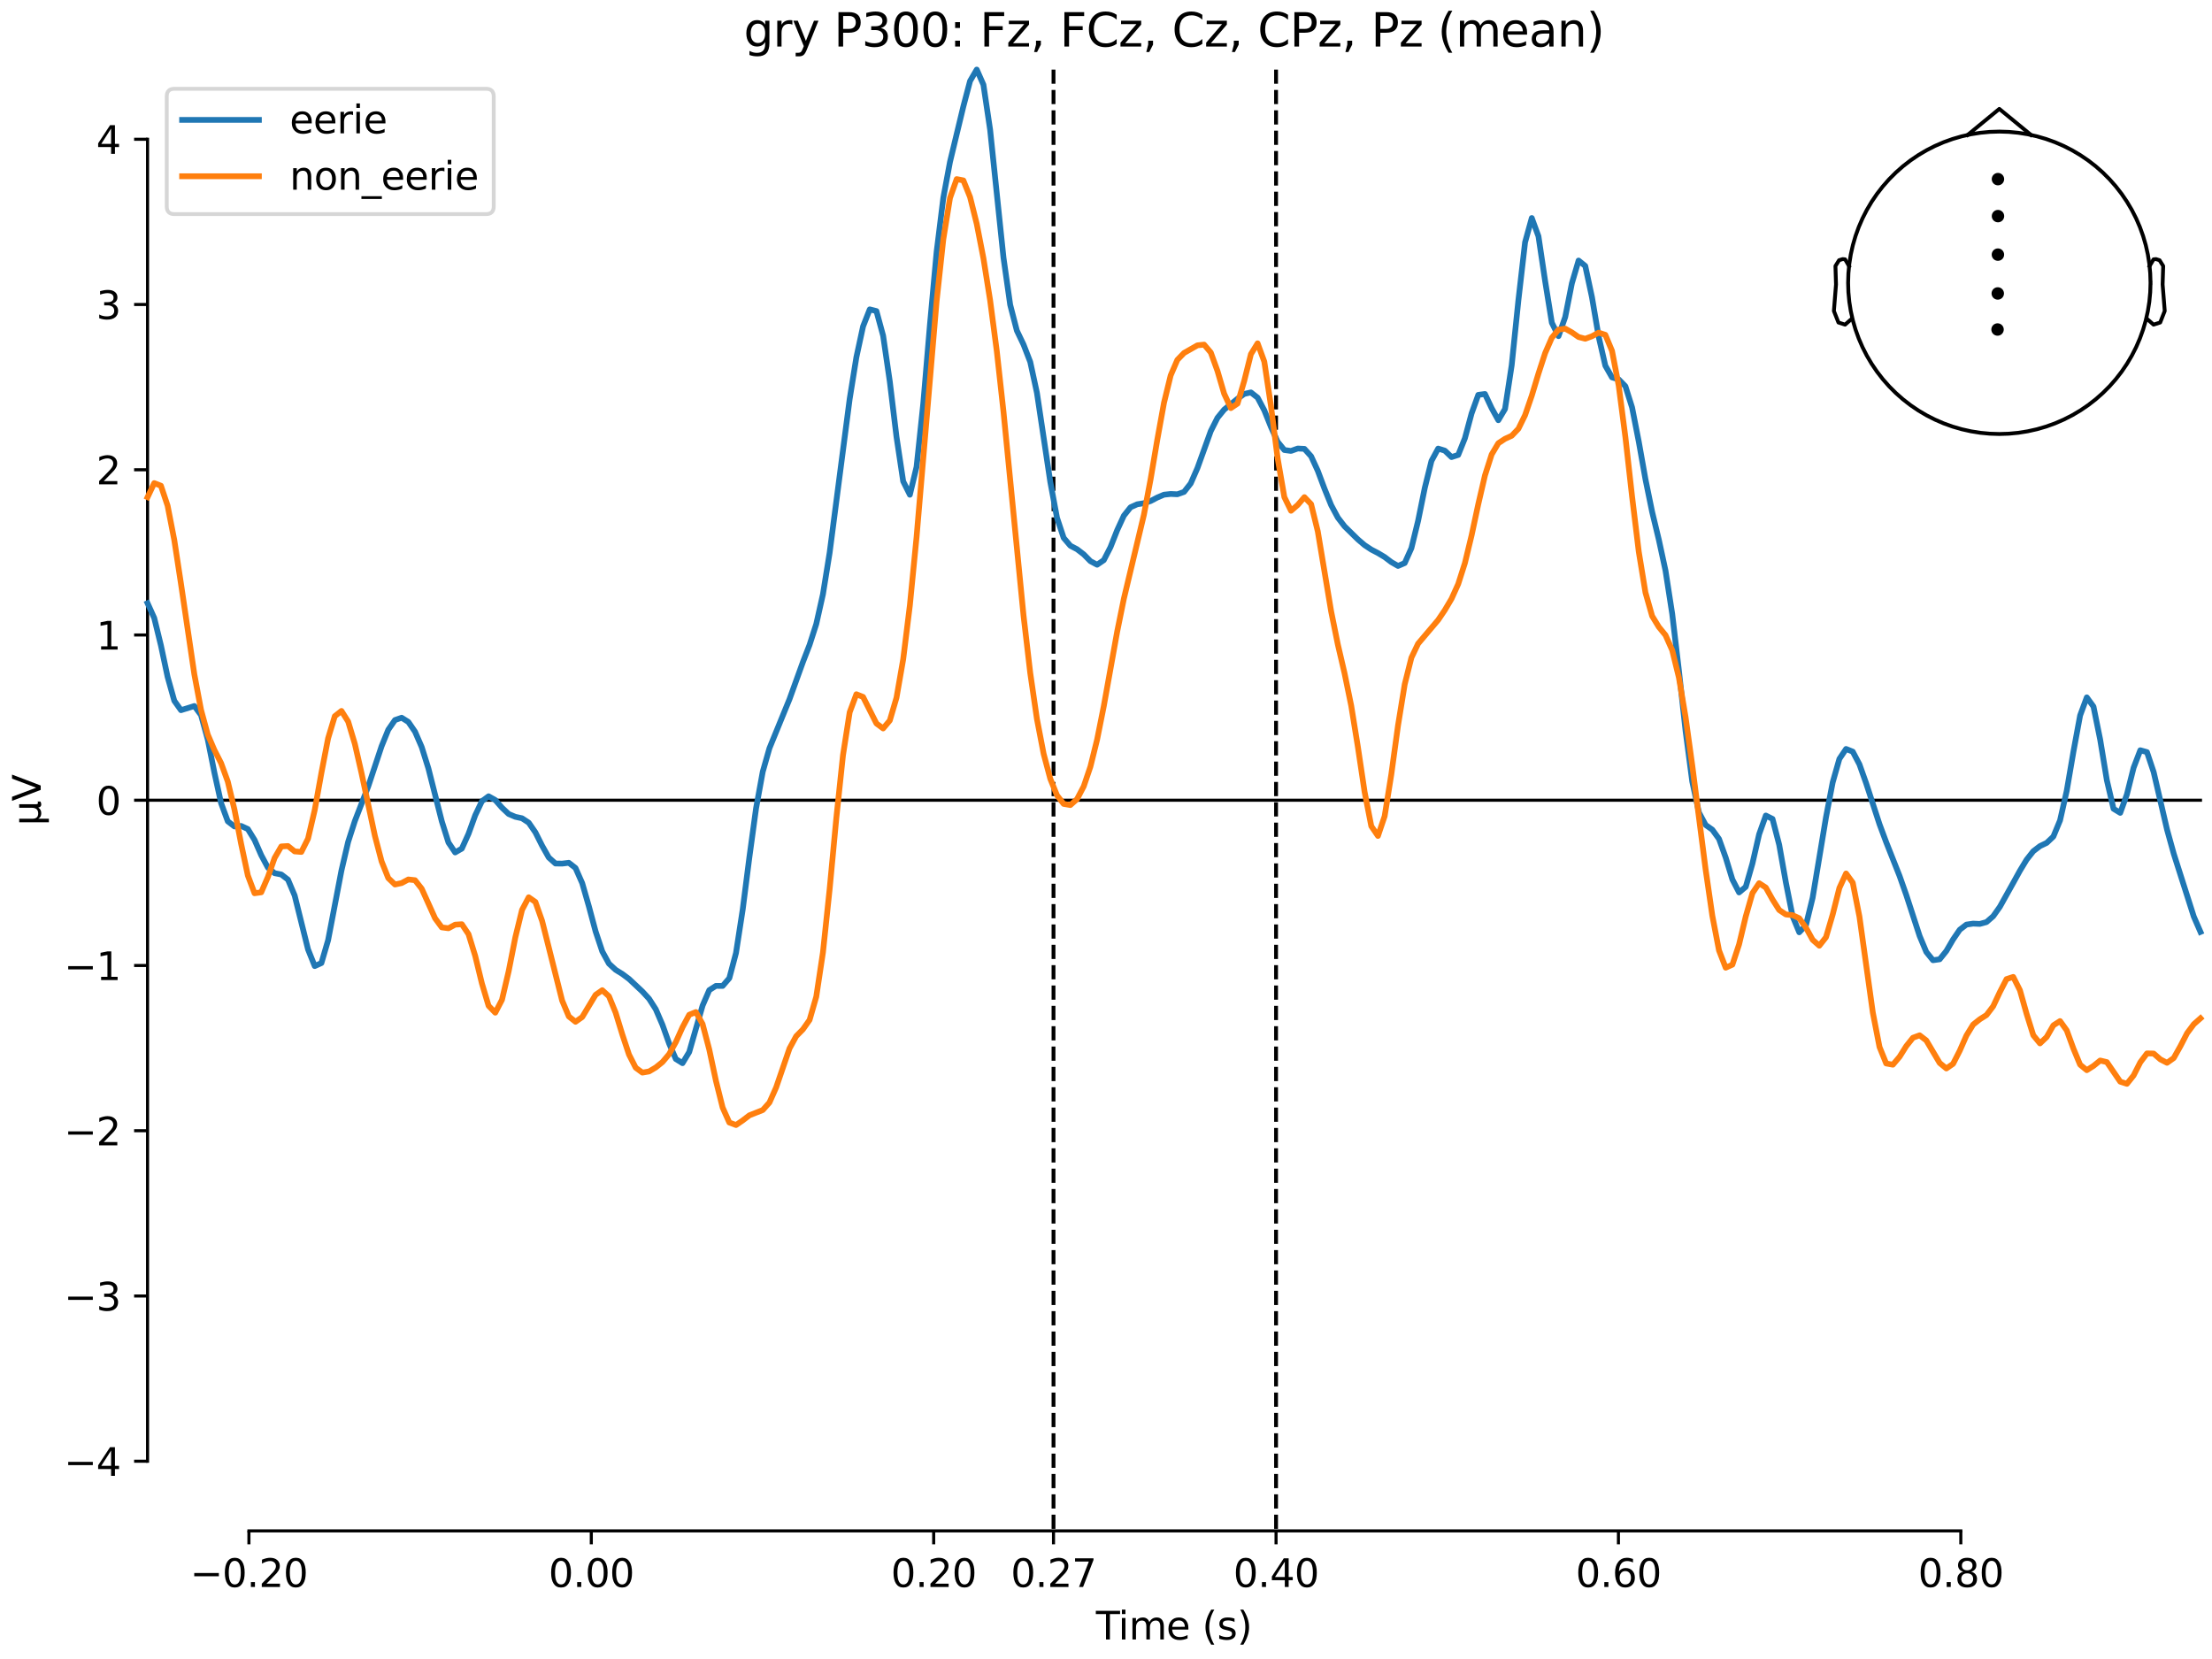 <?xml version="1.0" encoding="utf-8" standalone="no"?>
<!DOCTYPE svg PUBLIC "-//W3C//DTD SVG 1.1//EN"
  "http://www.w3.org/Graphics/SVG/1.1/DTD/svg11.dtd">
<svg xmlns:xlink="http://www.w3.org/1999/xlink" width="576pt" height="432pt" viewBox="0 0 576 432" xmlns="http://www.w3.org/2000/svg" version="1.1">
 <defs>
  <style type="text/css">*{stroke-linejoin: round; stroke-linecap: butt}</style>
 </defs>
 <g id="figure_1">
  <g id="patch_1">
   <path d="M 0 432 
L 576 432 
L 576 0 
L 0 0 
z
" style="fill: #ffffff"/>
  </g>
  <g id="axes_1">
   <g id="patch_2">
    <path d="M 38.421 398.644 
L 573 398.644 
L 573 18.118 
L 38.421 18.118 
L 38.421 398.644 
z
" style="fill: none; opacity: 0"/>
   </g>
   <g id="patch_3">
    <path d="M 38.421 380.503 
L 38.421 36.259 
" style="fill: none; stroke: #000000; stroke-width: 0.8; stroke-linejoin: miter; stroke-linecap: square"/>
   </g>
   <g id="LineCollection_1">
    <path d="M 274.332 18.118 
L 274.332 398.644 
" clip-path="url(#p01b5dc37fb)" style="fill: none; stroke-dasharray: 3.7,1.6; stroke-dashoffset: 0; stroke: #000000"/>
    <path d="M 332.282 18.118 
L 332.282 398.644 
" clip-path="url(#p01b5dc37fb)" style="fill: none; stroke-dasharray: 3.7,1.6; stroke-dashoffset: 0; stroke: #000000"/>
   </g>
   <g id="matplotlib.axis_1">
    <g id="xtick_1">
     <g id="line2d_1">
      <defs>
       <path id="mb52f8af3d6" d="M 0 0 
L 0 3.5 
" style="stroke: #000000; stroke-width: 0.8"/>
      </defs>
      <g>
       <use xlink:href="#mb52f8af3d6" x="64.819" y="398.644" style="stroke: #000000; stroke-width: 0.8"/>
      </g>
     </g>
     <g id="text_1">
      <!-- −0.20 -->
      <g transform="translate(49.496 413.242) scale(0.1 -0.1)">
       <defs>
        <path id="DejaVuSans-2212" d="M 678 2272 
L 4684 2272 
L 4684 1741 
L 678 1741 
L 678 2272 
z
" transform="scale(0.016)"/>
        <path id="DejaVuSans-30" d="M 2034 4250 
Q 1547 4250 1301 3770 
Q 1056 3291 1056 2328 
Q 1056 1369 1301 889 
Q 1547 409 2034 409 
Q 2525 409 2770 889 
Q 3016 1369 3016 2328 
Q 3016 3291 2770 3770 
Q 2525 4250 2034 4250 
z
M 2034 4750 
Q 2819 4750 3233 4129 
Q 3647 3509 3647 2328 
Q 3647 1150 3233 529 
Q 2819 -91 2034 -91 
Q 1250 -91 836 529 
Q 422 1150 422 2328 
Q 422 3509 836 4129 
Q 1250 4750 2034 4750 
z
" transform="scale(0.016)"/>
        <path id="DejaVuSans-2e" d="M 684 794 
L 1344 794 
L 1344 0 
L 684 0 
L 684 794 
z
" transform="scale(0.016)"/>
        <path id="DejaVuSans-32" d="M 1228 531 
L 3431 531 
L 3431 0 
L 469 0 
L 469 531 
Q 828 903 1448 1529 
Q 2069 2156 2228 2338 
Q 2531 2678 2651 2914 
Q 2772 3150 2772 3378 
Q 2772 3750 2511 3984 
Q 2250 4219 1831 4219 
Q 1534 4219 1204 4116 
Q 875 4013 500 3803 
L 500 4441 
Q 881 4594 1212 4672 
Q 1544 4750 1819 4750 
Q 2544 4750 2975 4387 
Q 3406 4025 3406 3419 
Q 3406 3131 3298 2873 
Q 3191 2616 2906 2266 
Q 2828 2175 2409 1742 
Q 1991 1309 1228 531 
z
" transform="scale(0.016)"/>
       </defs>
       <use xlink:href="#DejaVuSans-2212"/>
       <use xlink:href="#DejaVuSans-30" transform="translate(83.789 0)"/>
       <use xlink:href="#DejaVuSans-2e" transform="translate(147.412 0)"/>
       <use xlink:href="#DejaVuSans-32" transform="translate(179.199 0)"/>
       <use xlink:href="#DejaVuSans-30" transform="translate(242.822 0)"/>
      </g>
     </g>
    </g>
    <g id="xtick_2">
     <g id="line2d_2">
      <g>
       <use xlink:href="#mb52f8af3d6" x="153.973" y="398.644" style="stroke: #000000; stroke-width: 0.8"/>
      </g>
     </g>
     <g id="text_2">
      <!-- 0.00 -->
      <g transform="translate(142.84 413.242) scale(0.1 -0.1)">
       <use xlink:href="#DejaVuSans-30"/>
       <use xlink:href="#DejaVuSans-2e" transform="translate(63.623 0)"/>
       <use xlink:href="#DejaVuSans-30" transform="translate(95.41 0)"/>
       <use xlink:href="#DejaVuSans-30" transform="translate(159.033 0)"/>
      </g>
     </g>
    </g>
    <g id="xtick_3">
     <g id="line2d_3">
      <g>
       <use xlink:href="#mb52f8af3d6" x="243.128" y="398.644" style="stroke: #000000; stroke-width: 0.8"/>
      </g>
     </g>
     <g id="text_3">
      <!-- 0.20 -->
      <g transform="translate(231.995 413.242) scale(0.1 -0.1)">
       <use xlink:href="#DejaVuSans-30"/>
       <use xlink:href="#DejaVuSans-2e" transform="translate(63.623 0)"/>
       <use xlink:href="#DejaVuSans-32" transform="translate(95.41 0)"/>
       <use xlink:href="#DejaVuSans-30" transform="translate(159.033 0)"/>
      </g>
     </g>
    </g>
    <g id="xtick_4">
     <g id="line2d_4">
      <g>
       <use xlink:href="#mb52f8af3d6" x="274.332" y="398.644" style="stroke: #000000; stroke-width: 0.8"/>
      </g>
     </g>
     <g id="text_4">
      <!-- 0.27 -->
      <g transform="translate(263.199 413.242) scale(0.1 -0.1)">
       <defs>
        <path id="DejaVuSans-37" d="M 525 4666 
L 3525 4666 
L 3525 4397 
L 1831 0 
L 1172 0 
L 2766 4134 
L 525 4134 
L 525 4666 
z
" transform="scale(0.016)"/>
       </defs>
       <use xlink:href="#DejaVuSans-30"/>
       <use xlink:href="#DejaVuSans-2e" transform="translate(63.623 0)"/>
       <use xlink:href="#DejaVuSans-32" transform="translate(95.41 0)"/>
       <use xlink:href="#DejaVuSans-37" transform="translate(159.033 0)"/>
      </g>
     </g>
    </g>
    <g id="xtick_5">
     <g id="line2d_5">
      <g>
       <use xlink:href="#mb52f8af3d6" x="332.282" y="398.644" style="stroke: #000000; stroke-width: 0.8"/>
      </g>
     </g>
     <g id="text_5">
      <!-- 0.40 -->
      <g transform="translate(321.15 413.242) scale(0.1 -0.1)">
       <defs>
        <path id="DejaVuSans-34" d="M 2419 4116 
L 825 1625 
L 2419 1625 
L 2419 4116 
z
M 2253 4666 
L 3047 4666 
L 3047 1625 
L 3713 1625 
L 3713 1100 
L 3047 1100 
L 3047 0 
L 2419 0 
L 2419 1100 
L 313 1100 
L 313 1709 
L 2253 4666 
z
" transform="scale(0.016)"/>
       </defs>
       <use xlink:href="#DejaVuSans-30"/>
       <use xlink:href="#DejaVuSans-2e" transform="translate(63.623 0)"/>
       <use xlink:href="#DejaVuSans-34" transform="translate(95.41 0)"/>
       <use xlink:href="#DejaVuSans-30" transform="translate(159.033 0)"/>
      </g>
     </g>
    </g>
    <g id="xtick_6">
     <g id="line2d_6">
      <g>
       <use xlink:href="#mb52f8af3d6" x="421.437" y="398.644" style="stroke: #000000; stroke-width: 0.8"/>
      </g>
     </g>
     <g id="text_6">
      <!-- 0.60 -->
      <g transform="translate(410.304 413.242) scale(0.1 -0.1)">
       <defs>
        <path id="DejaVuSans-36" d="M 2113 2584 
Q 1688 2584 1439 2293 
Q 1191 2003 1191 1497 
Q 1191 994 1439 701 
Q 1688 409 2113 409 
Q 2538 409 2786 701 
Q 3034 994 3034 1497 
Q 3034 2003 2786 2293 
Q 2538 2584 2113 2584 
z
M 3366 4563 
L 3366 3988 
Q 3128 4100 2886 4159 
Q 2644 4219 2406 4219 
Q 1781 4219 1451 3797 
Q 1122 3375 1075 2522 
Q 1259 2794 1537 2939 
Q 1816 3084 2150 3084 
Q 2853 3084 3261 2657 
Q 3669 2231 3669 1497 
Q 3669 778 3244 343 
Q 2819 -91 2113 -91 
Q 1303 -91 875 529 
Q 447 1150 447 2328 
Q 447 3434 972 4092 
Q 1497 4750 2381 4750 
Q 2619 4750 2861 4703 
Q 3103 4656 3366 4563 
z
" transform="scale(0.016)"/>
       </defs>
       <use xlink:href="#DejaVuSans-30"/>
       <use xlink:href="#DejaVuSans-2e" transform="translate(63.623 0)"/>
       <use xlink:href="#DejaVuSans-36" transform="translate(95.41 0)"/>
       <use xlink:href="#DejaVuSans-30" transform="translate(159.033 0)"/>
      </g>
     </g>
    </g>
    <g id="xtick_7">
     <g id="line2d_7">
      <g>
       <use xlink:href="#mb52f8af3d6" x="510.592" y="398.644" style="stroke: #000000; stroke-width: 0.8"/>
      </g>
     </g>
     <g id="text_7">
      <!-- 0.80 -->
      <g transform="translate(499.459 413.242) scale(0.1 -0.1)">
       <defs>
        <path id="DejaVuSans-38" d="M 2034 2216 
Q 1584 2216 1326 1975 
Q 1069 1734 1069 1313 
Q 1069 891 1326 650 
Q 1584 409 2034 409 
Q 2484 409 2743 651 
Q 3003 894 3003 1313 
Q 3003 1734 2745 1975 
Q 2488 2216 2034 2216 
z
M 1403 2484 
Q 997 2584 770 2862 
Q 544 3141 544 3541 
Q 544 4100 942 4425 
Q 1341 4750 2034 4750 
Q 2731 4750 3128 4425 
Q 3525 4100 3525 3541 
Q 3525 3141 3298 2862 
Q 3072 2584 2669 2484 
Q 3125 2378 3379 2068 
Q 3634 1759 3634 1313 
Q 3634 634 3220 271 
Q 2806 -91 2034 -91 
Q 1263 -91 848 271 
Q 434 634 434 1313 
Q 434 1759 690 2068 
Q 947 2378 1403 2484 
z
M 1172 3481 
Q 1172 3119 1398 2916 
Q 1625 2713 2034 2713 
Q 2441 2713 2670 2916 
Q 2900 3119 2900 3481 
Q 2900 3844 2670 4047 
Q 2441 4250 2034 4250 
Q 1625 4250 1398 4047 
Q 1172 3844 1172 3481 
z
" transform="scale(0.016)"/>
       </defs>
       <use xlink:href="#DejaVuSans-30"/>
       <use xlink:href="#DejaVuSans-2e" transform="translate(63.623 0)"/>
       <use xlink:href="#DejaVuSans-38" transform="translate(95.41 0)"/>
       <use xlink:href="#DejaVuSans-30" transform="translate(159.033 0)"/>
      </g>
     </g>
    </g>
    <g id="text_8">
     <!-- Time (s) -->
     <g transform="translate(285.381 426.92) scale(0.1 -0.1)">
      <defs>
       <path id="DejaVuSans-54" d="M -19 4666 
L 3928 4666 
L 3928 4134 
L 2272 4134 
L 2272 0 
L 1638 0 
L 1638 4134 
L -19 4134 
L -19 4666 
z
" transform="scale(0.016)"/>
       <path id="DejaVuSans-69" d="M 603 3500 
L 1178 3500 
L 1178 0 
L 603 0 
L 603 3500 
z
M 603 4863 
L 1178 4863 
L 1178 4134 
L 603 4134 
L 603 4863 
z
" transform="scale(0.016)"/>
       <path id="DejaVuSans-6d" d="M 3328 2828 
Q 3544 3216 3844 3400 
Q 4144 3584 4550 3584 
Q 5097 3584 5394 3201 
Q 5691 2819 5691 2113 
L 5691 0 
L 5113 0 
L 5113 2094 
Q 5113 2597 4934 2840 
Q 4756 3084 4391 3084 
Q 3944 3084 3684 2787 
Q 3425 2491 3425 1978 
L 3425 0 
L 2847 0 
L 2847 2094 
Q 2847 2600 2669 2842 
Q 2491 3084 2119 3084 
Q 1678 3084 1418 2786 
Q 1159 2488 1159 1978 
L 1159 0 
L 581 0 
L 581 3500 
L 1159 3500 
L 1159 2956 
Q 1356 3278 1631 3431 
Q 1906 3584 2284 3584 
Q 2666 3584 2933 3390 
Q 3200 3197 3328 2828 
z
" transform="scale(0.016)"/>
       <path id="DejaVuSans-65" d="M 3597 1894 
L 3597 1613 
L 953 1613 
Q 991 1019 1311 708 
Q 1631 397 2203 397 
Q 2534 397 2845 478 
Q 3156 559 3463 722 
L 3463 178 
Q 3153 47 2828 -22 
Q 2503 -91 2169 -91 
Q 1331 -91 842 396 
Q 353 884 353 1716 
Q 353 2575 817 3079 
Q 1281 3584 2069 3584 
Q 2775 3584 3186 3129 
Q 3597 2675 3597 1894 
z
M 3022 2063 
Q 3016 2534 2758 2815 
Q 2500 3097 2075 3097 
Q 1594 3097 1305 2825 
Q 1016 2553 972 2059 
L 3022 2063 
z
" transform="scale(0.016)"/>
       <path id="DejaVuSans-20" transform="scale(0.016)"/>
       <path id="DejaVuSans-28" d="M 1984 4856 
Q 1566 4138 1362 3434 
Q 1159 2731 1159 2009 
Q 1159 1288 1364 580 
Q 1569 -128 1984 -844 
L 1484 -844 
Q 1016 -109 783 600 
Q 550 1309 550 2009 
Q 550 2706 781 3412 
Q 1013 4119 1484 4856 
L 1984 4856 
z
" transform="scale(0.016)"/>
       <path id="DejaVuSans-73" d="M 2834 3397 
L 2834 2853 
Q 2591 2978 2328 3040 
Q 2066 3103 1784 3103 
Q 1356 3103 1142 2972 
Q 928 2841 928 2578 
Q 928 2378 1081 2264 
Q 1234 2150 1697 2047 
L 1894 2003 
Q 2506 1872 2764 1633 
Q 3022 1394 3022 966 
Q 3022 478 2636 193 
Q 2250 -91 1575 -91 
Q 1294 -91 989 -36 
Q 684 19 347 128 
L 347 722 
Q 666 556 975 473 
Q 1284 391 1588 391 
Q 1994 391 2212 530 
Q 2431 669 2431 922 
Q 2431 1156 2273 1281 
Q 2116 1406 1581 1522 
L 1381 1569 
Q 847 1681 609 1914 
Q 372 2147 372 2553 
Q 372 3047 722 3315 
Q 1072 3584 1716 3584 
Q 2034 3584 2315 3537 
Q 2597 3491 2834 3397 
z
" transform="scale(0.016)"/>
       <path id="DejaVuSans-29" d="M 513 4856 
L 1013 4856 
Q 1481 4119 1714 3412 
Q 1947 2706 1947 2009 
Q 1947 1309 1714 600 
Q 1481 -109 1013 -844 
L 513 -844 
Q 928 -128 1133 580 
Q 1338 1288 1338 2009 
Q 1338 2731 1133 3434 
Q 928 4138 513 4856 
z
" transform="scale(0.016)"/>
      </defs>
      <use xlink:href="#DejaVuSans-54"/>
      <use xlink:href="#DejaVuSans-69" transform="translate(57.959 0)"/>
      <use xlink:href="#DejaVuSans-6d" transform="translate(85.742 0)"/>
      <use xlink:href="#DejaVuSans-65" transform="translate(183.154 0)"/>
      <use xlink:href="#DejaVuSans-20" transform="translate(244.678 0)"/>
      <use xlink:href="#DejaVuSans-28" transform="translate(276.465 0)"/>
      <use xlink:href="#DejaVuSans-73" transform="translate(315.479 0)"/>
      <use xlink:href="#DejaVuSans-29" transform="translate(367.578 0)"/>
     </g>
    </g>
   </g>
   <g id="matplotlib.axis_2">
    <g id="ytick_1">
     <g id="line2d_8">
      <defs>
       <path id="m28e90d9b21" d="M 0 0 
L -3.5 0 
" style="stroke: #000000; stroke-width: 0.8"/>
      </defs>
      <g>
       <use xlink:href="#m28e90d9b21" x="38.421" y="380.503" style="stroke: #000000; stroke-width: 0.8"/>
      </g>
     </g>
     <g id="text_9">
      <!-- −4 -->
      <g transform="translate(16.678 384.302) scale(0.1 -0.1)">
       <use xlink:href="#DejaVuSans-2212"/>
       <use xlink:href="#DejaVuSans-34" transform="translate(83.789 0)"/>
      </g>
     </g>
    </g>
    <g id="ytick_2">
     <g id="line2d_9">
      <g>
       <use xlink:href="#m28e90d9b21" x="38.421" y="337.473" style="stroke: #000000; stroke-width: 0.8"/>
      </g>
     </g>
     <g id="text_10">
      <!-- −3 -->
      <g transform="translate(16.678 341.272) scale(0.1 -0.1)">
       <defs>
        <path id="DejaVuSans-33" d="M 2597 2516 
Q 3050 2419 3304 2112 
Q 3559 1806 3559 1356 
Q 3559 666 3084 287 
Q 2609 -91 1734 -91 
Q 1441 -91 1130 -33 
Q 819 25 488 141 
L 488 750 
Q 750 597 1062 519 
Q 1375 441 1716 441 
Q 2309 441 2620 675 
Q 2931 909 2931 1356 
Q 2931 1769 2642 2001 
Q 2353 2234 1838 2234 
L 1294 2234 
L 1294 2753 
L 1863 2753 
Q 2328 2753 2575 2939 
Q 2822 3125 2822 3475 
Q 2822 3834 2567 4026 
Q 2313 4219 1838 4219 
Q 1578 4219 1281 4162 
Q 984 4106 628 3988 
L 628 4550 
Q 988 4650 1302 4700 
Q 1616 4750 1894 4750 
Q 2613 4750 3031 4423 
Q 3450 4097 3450 3541 
Q 3450 3153 3228 2886 
Q 3006 2619 2597 2516 
z
" transform="scale(0.016)"/>
       </defs>
       <use xlink:href="#DejaVuSans-2212"/>
       <use xlink:href="#DejaVuSans-33" transform="translate(83.789 0)"/>
      </g>
     </g>
    </g>
    <g id="ytick_3">
     <g id="line2d_10">
      <g>
       <use xlink:href="#m28e90d9b21" x="38.421" y="294.442" style="stroke: #000000; stroke-width: 0.8"/>
      </g>
     </g>
     <g id="text_11">
      <!-- −2 -->
      <g transform="translate(16.678 298.241) scale(0.1 -0.1)">
       <use xlink:href="#DejaVuSans-2212"/>
       <use xlink:href="#DejaVuSans-32" transform="translate(83.789 0)"/>
      </g>
     </g>
    </g>
    <g id="ytick_4">
     <g id="line2d_11">
      <g>
       <use xlink:href="#m28e90d9b21" x="38.421" y="251.412" style="stroke: #000000; stroke-width: 0.8"/>
      </g>
     </g>
     <g id="text_12">
      <!-- −1 -->
      <g transform="translate(16.678 255.211) scale(0.1 -0.1)">
       <defs>
        <path id="DejaVuSans-31" d="M 794 531 
L 1825 531 
L 1825 4091 
L 703 3866 
L 703 4441 
L 1819 4666 
L 2450 4666 
L 2450 531 
L 3481 531 
L 3481 0 
L 794 0 
L 794 531 
z
" transform="scale(0.016)"/>
       </defs>
       <use xlink:href="#DejaVuSans-2212"/>
       <use xlink:href="#DejaVuSans-31" transform="translate(83.789 0)"/>
      </g>
     </g>
    </g>
    <g id="ytick_5">
     <g id="line2d_12">
      <g>
       <use xlink:href="#m28e90d9b21" x="38.421" y="208.381" style="stroke: #000000; stroke-width: 0.8"/>
      </g>
     </g>
     <g id="text_13">
      <!-- 0 -->
      <g transform="translate(25.058 212.18) scale(0.1 -0.1)">
       <use xlink:href="#DejaVuSans-30"/>
      </g>
     </g>
    </g>
    <g id="ytick_6">
     <g id="line2d_13">
      <g>
       <use xlink:href="#m28e90d9b21" x="38.421" y="165.35" style="stroke: #000000; stroke-width: 0.8"/>
      </g>
     </g>
     <g id="text_14">
      <!-- 1 -->
      <g transform="translate(25.058 169.15) scale(0.1 -0.1)">
       <use xlink:href="#DejaVuSans-31"/>
      </g>
     </g>
    </g>
    <g id="ytick_7">
     <g id="line2d_14">
      <g>
       <use xlink:href="#m28e90d9b21" x="38.421" y="122.32" style="stroke: #000000; stroke-width: 0.8"/>
      </g>
     </g>
     <g id="text_15">
      <!-- 2 -->
      <g transform="translate(25.058 126.119) scale(0.1 -0.1)">
       <use xlink:href="#DejaVuSans-32"/>
      </g>
     </g>
    </g>
    <g id="ytick_8">
     <g id="line2d_15">
      <g>
       <use xlink:href="#m28e90d9b21" x="38.421" y="79.289" style="stroke: #000000; stroke-width: 0.8"/>
      </g>
     </g>
     <g id="text_16">
      <!-- 3 -->
      <g transform="translate(25.058 83.088) scale(0.1 -0.1)">
       <use xlink:href="#DejaVuSans-33"/>
      </g>
     </g>
    </g>
    <g id="ytick_9">
     <g id="line2d_16">
      <g>
       <use xlink:href="#m28e90d9b21" x="38.421" y="36.259" style="stroke: #000000; stroke-width: 0.8"/>
      </g>
     </g>
     <g id="text_17">
      <!-- 4 -->
      <g transform="translate(25.058 40.058) scale(0.1 -0.1)">
       <use xlink:href="#DejaVuSans-34"/>
      </g>
     </g>
    </g>
    <g id="text_18">
     <!-- µV -->
     <g transform="translate(10.599 214.982) rotate(-90) scale(0.1 -0.1)">
      <defs>
       <path id="DejaVuSans-b5" d="M 544 -1331 
L 544 3500 
L 1119 3500 
L 1119 1325 
Q 1119 872 1334 640 
Q 1550 409 1972 409 
Q 2434 409 2667 671 
Q 2900 934 2900 1459 
L 2900 3500 
L 3475 3500 
L 3475 806 
Q 3475 619 3529 530 
Q 3584 441 3700 441 
Q 3728 441 3778 458 
Q 3828 475 3916 513 
L 3916 50 
Q 3788 -22 3673 -56 
Q 3559 -91 3450 -91 
Q 3234 -91 3106 31 
Q 2978 153 2931 403 
Q 2775 156 2548 32 
Q 2322 -91 2016 -91 
Q 1697 -91 1473 31 
Q 1250 153 1119 397 
L 1119 -1331 
L 544 -1331 
z
" transform="scale(0.016)"/>
       <path id="DejaVuSans-56" d="M 1831 0 
L 50 4666 
L 709 4666 
L 2188 738 
L 3669 4666 
L 4325 4666 
L 2547 0 
L 1831 0 
z
" transform="scale(0.016)"/>
      </defs>
      <use xlink:href="#DejaVuSans-b5"/>
      <use xlink:href="#DejaVuSans-56" transform="translate(63.623 0)"/>
     </g>
    </g>
   </g>
   <g id="patch_4">
    <path d="M 64.819 398.644 
L 510.592 398.644 
" style="fill: none; stroke: #000000; stroke-width: 0.8; stroke-linejoin: miter; stroke-linecap: square"/>
   </g>
   <g id="patch_5">
    <path d="M 38.421 208.381 
L 573 208.381 
" style="fill: none; stroke: #000000; stroke-width: 0.8; stroke-linejoin: miter; stroke-linecap: square"/>
   </g>
   <g id="text_19">
    <!-- gry P300: Fz, FCz, Cz, CPz, Pz (mean) -->
    <g transform="translate(193.667 12.118) scale(0.12 -0.12)">
     <defs>
      <path id="DejaVuSans-67" d="M 2906 1791 
Q 2906 2416 2648 2759 
Q 2391 3103 1925 3103 
Q 1463 3103 1205 2759 
Q 947 2416 947 1791 
Q 947 1169 1205 825 
Q 1463 481 1925 481 
Q 2391 481 2648 825 
Q 2906 1169 2906 1791 
z
M 3481 434 
Q 3481 -459 3084 -895 
Q 2688 -1331 1869 -1331 
Q 1566 -1331 1297 -1286 
Q 1028 -1241 775 -1147 
L 775 -588 
Q 1028 -725 1275 -790 
Q 1522 -856 1778 -856 
Q 2344 -856 2625 -561 
Q 2906 -266 2906 331 
L 2906 616 
Q 2728 306 2450 153 
Q 2172 0 1784 0 
Q 1141 0 747 490 
Q 353 981 353 1791 
Q 353 2603 747 3093 
Q 1141 3584 1784 3584 
Q 2172 3584 2450 3431 
Q 2728 3278 2906 2969 
L 2906 3500 
L 3481 3500 
L 3481 434 
z
" transform="scale(0.016)"/>
      <path id="DejaVuSans-72" d="M 2631 2963 
Q 2534 3019 2420 3045 
Q 2306 3072 2169 3072 
Q 1681 3072 1420 2755 
Q 1159 2438 1159 1844 
L 1159 0 
L 581 0 
L 581 3500 
L 1159 3500 
L 1159 2956 
Q 1341 3275 1631 3429 
Q 1922 3584 2338 3584 
Q 2397 3584 2469 3576 
Q 2541 3569 2628 3553 
L 2631 2963 
z
" transform="scale(0.016)"/>
      <path id="DejaVuSans-79" d="M 2059 -325 
Q 1816 -950 1584 -1140 
Q 1353 -1331 966 -1331 
L 506 -1331 
L 506 -850 
L 844 -850 
Q 1081 -850 1212 -737 
Q 1344 -625 1503 -206 
L 1606 56 
L 191 3500 
L 800 3500 
L 1894 763 
L 2988 3500 
L 3597 3500 
L 2059 -325 
z
" transform="scale(0.016)"/>
      <path id="DejaVuSans-50" d="M 1259 4147 
L 1259 2394 
L 2053 2394 
Q 2494 2394 2734 2622 
Q 2975 2850 2975 3272 
Q 2975 3691 2734 3919 
Q 2494 4147 2053 4147 
L 1259 4147 
z
M 628 4666 
L 2053 4666 
Q 2838 4666 3239 4311 
Q 3641 3956 3641 3272 
Q 3641 2581 3239 2228 
Q 2838 1875 2053 1875 
L 1259 1875 
L 1259 0 
L 628 0 
L 628 4666 
z
" transform="scale(0.016)"/>
      <path id="DejaVuSans-3a" d="M 750 794 
L 1409 794 
L 1409 0 
L 750 0 
L 750 794 
z
M 750 3309 
L 1409 3309 
L 1409 2516 
L 750 2516 
L 750 3309 
z
" transform="scale(0.016)"/>
      <path id="DejaVuSans-46" d="M 628 4666 
L 3309 4666 
L 3309 4134 
L 1259 4134 
L 1259 2759 
L 3109 2759 
L 3109 2228 
L 1259 2228 
L 1259 0 
L 628 0 
L 628 4666 
z
" transform="scale(0.016)"/>
      <path id="DejaVuSans-7a" d="M 353 3500 
L 3084 3500 
L 3084 2975 
L 922 459 
L 3084 459 
L 3084 0 
L 275 0 
L 275 525 
L 2438 3041 
L 353 3041 
L 353 3500 
z
" transform="scale(0.016)"/>
      <path id="DejaVuSans-2c" d="M 750 794 
L 1409 794 
L 1409 256 
L 897 -744 
L 494 -744 
L 750 256 
L 750 794 
z
" transform="scale(0.016)"/>
      <path id="DejaVuSans-43" d="M 4122 4306 
L 4122 3641 
Q 3803 3938 3442 4084 
Q 3081 4231 2675 4231 
Q 1875 4231 1450 3742 
Q 1025 3253 1025 2328 
Q 1025 1406 1450 917 
Q 1875 428 2675 428 
Q 3081 428 3442 575 
Q 3803 722 4122 1019 
L 4122 359 
Q 3791 134 3420 21 
Q 3050 -91 2638 -91 
Q 1578 -91 968 557 
Q 359 1206 359 2328 
Q 359 3453 968 4101 
Q 1578 4750 2638 4750 
Q 3056 4750 3426 4639 
Q 3797 4528 4122 4306 
z
" transform="scale(0.016)"/>
      <path id="DejaVuSans-61" d="M 2194 1759 
Q 1497 1759 1228 1600 
Q 959 1441 959 1056 
Q 959 750 1161 570 
Q 1363 391 1709 391 
Q 2188 391 2477 730 
Q 2766 1069 2766 1631 
L 2766 1759 
L 2194 1759 
z
M 3341 1997 
L 3341 0 
L 2766 0 
L 2766 531 
Q 2569 213 2275 61 
Q 1981 -91 1556 -91 
Q 1019 -91 701 211 
Q 384 513 384 1019 
Q 384 1609 779 1909 
Q 1175 2209 1959 2209 
L 2766 2209 
L 2766 2266 
Q 2766 2663 2505 2880 
Q 2244 3097 1772 3097 
Q 1472 3097 1187 3025 
Q 903 2953 641 2809 
L 641 3341 
Q 956 3463 1253 3523 
Q 1550 3584 1831 3584 
Q 2591 3584 2966 3190 
Q 3341 2797 3341 1997 
z
" transform="scale(0.016)"/>
      <path id="DejaVuSans-6e" d="M 3513 2113 
L 3513 0 
L 2938 0 
L 2938 2094 
Q 2938 2591 2744 2837 
Q 2550 3084 2163 3084 
Q 1697 3084 1428 2787 
Q 1159 2491 1159 1978 
L 1159 0 
L 581 0 
L 581 3500 
L 1159 3500 
L 1159 2956 
Q 1366 3272 1645 3428 
Q 1925 3584 2291 3584 
Q 2894 3584 3203 3211 
Q 3513 2838 3513 2113 
z
" transform="scale(0.016)"/>
     </defs>
     <use xlink:href="#DejaVuSans-67"/>
     <use xlink:href="#DejaVuSans-72" transform="translate(63.477 0)"/>
     <use xlink:href="#DejaVuSans-79" transform="translate(104.59 0)"/>
     <use xlink:href="#DejaVuSans-20" transform="translate(163.77 0)"/>
     <use xlink:href="#DejaVuSans-50" transform="translate(195.557 0)"/>
     <use xlink:href="#DejaVuSans-33" transform="translate(255.859 0)"/>
     <use xlink:href="#DejaVuSans-30" transform="translate(319.482 0)"/>
     <use xlink:href="#DejaVuSans-30" transform="translate(383.105 0)"/>
     <use xlink:href="#DejaVuSans-3a" transform="translate(446.729 0)"/>
     <use xlink:href="#DejaVuSans-20" transform="translate(480.42 0)"/>
     <use xlink:href="#DejaVuSans-46" transform="translate(512.207 0)"/>
     <use xlink:href="#DejaVuSans-7a" transform="translate(569.727 0)"/>
     <use xlink:href="#DejaVuSans-2c" transform="translate(622.217 0)"/>
     <use xlink:href="#DejaVuSans-20" transform="translate(654.004 0)"/>
     <use xlink:href="#DejaVuSans-46" transform="translate(685.791 0)"/>
     <use xlink:href="#DejaVuSans-43" transform="translate(743.311 0)"/>
     <use xlink:href="#DejaVuSans-7a" transform="translate(813.135 0)"/>
     <use xlink:href="#DejaVuSans-2c" transform="translate(865.625 0)"/>
     <use xlink:href="#DejaVuSans-20" transform="translate(897.412 0)"/>
     <use xlink:href="#DejaVuSans-43" transform="translate(929.199 0)"/>
     <use xlink:href="#DejaVuSans-7a" transform="translate(999.023 0)"/>
     <use xlink:href="#DejaVuSans-2c" transform="translate(1051.514 0)"/>
     <use xlink:href="#DejaVuSans-20" transform="translate(1083.301 0)"/>
     <use xlink:href="#DejaVuSans-43" transform="translate(1115.088 0)"/>
     <use xlink:href="#DejaVuSans-50" transform="translate(1184.912 0)"/>
     <use xlink:href="#DejaVuSans-7a" transform="translate(1245.215 0)"/>
     <use xlink:href="#DejaVuSans-2c" transform="translate(1297.705 0)"/>
     <use xlink:href="#DejaVuSans-20" transform="translate(1329.492 0)"/>
     <use xlink:href="#DejaVuSans-50" transform="translate(1361.279 0)"/>
     <use xlink:href="#DejaVuSans-7a" transform="translate(1421.582 0)"/>
     <use xlink:href="#DejaVuSans-20" transform="translate(1474.072 0)"/>
     <use xlink:href="#DejaVuSans-28" transform="translate(1505.859 0)"/>
     <use xlink:href="#DejaVuSans-6d" transform="translate(1544.873 0)"/>
     <use xlink:href="#DejaVuSans-65" transform="translate(1642.285 0)"/>
     <use xlink:href="#DejaVuSans-61" transform="translate(1703.809 0)"/>
     <use xlink:href="#DejaVuSans-6e" transform="translate(1765.088 0)"/>
     <use xlink:href="#DejaVuSans-29" transform="translate(1828.467 0)"/>
    </g>
   </g>
   <g id="legend_1">
    <g id="patch_6">
     <path d="M 45.421 55.753 
L 126.563 55.753 
Q 128.563 55.753 128.563 53.753 
L 128.563 25.118 
Q 128.563 23.118 126.563 23.118 
L 45.421 23.118 
Q 43.421 23.118 43.421 25.118 
L 43.421 53.753 
Q 43.421 55.753 45.421 55.753 
z
" style="fill: #ffffff; opacity: 0.8; stroke: #cccccc; stroke-linejoin: miter"/>
    </g>
    <g id="line2d_17">
     <path d="M 47.421 31.217 
L 57.421 31.217 
L 67.421 31.217 
" style="fill: none; stroke: #1f77b4; stroke-width: 1.5; stroke-linecap: square"/>
    </g>
    <g id="text_20">
     <!-- eerie -->
     <g transform="translate(75.421 34.717) scale(0.1 -0.1)">
      <use xlink:href="#DejaVuSans-65"/>
      <use xlink:href="#DejaVuSans-65" transform="translate(61.523 0)"/>
      <use xlink:href="#DejaVuSans-72" transform="translate(123.047 0)"/>
      <use xlink:href="#DejaVuSans-69" transform="translate(164.16 0)"/>
      <use xlink:href="#DejaVuSans-65" transform="translate(191.943 0)"/>
     </g>
    </g>
    <g id="line2d_18">
     <path d="M 47.421 45.895 
L 57.421 45.895 
L 67.421 45.895 
" style="fill: none; stroke: #ff7f0e; stroke-width: 1.5; stroke-linecap: square"/>
    </g>
    <g id="text_21">
     <!-- non_eerie -->
     <g transform="translate(75.421 49.395) scale(0.1 -0.1)">
      <defs>
       <path id="DejaVuSans-6f" d="M 1959 3097 
Q 1497 3097 1228 2736 
Q 959 2375 959 1747 
Q 959 1119 1226 758 
Q 1494 397 1959 397 
Q 2419 397 2687 759 
Q 2956 1122 2956 1747 
Q 2956 2369 2687 2733 
Q 2419 3097 1959 3097 
z
M 1959 3584 
Q 2709 3584 3137 3096 
Q 3566 2609 3566 1747 
Q 3566 888 3137 398 
Q 2709 -91 1959 -91 
Q 1206 -91 779 398 
Q 353 888 353 1747 
Q 353 2609 779 3096 
Q 1206 3584 1959 3584 
z
" transform="scale(0.016)"/>
       <path id="DejaVuSans-5f" d="M 3263 -1063 
L 3263 -1509 
L -63 -1509 
L -63 -1063 
L 3263 -1063 
z
" transform="scale(0.016)"/>
      </defs>
      <use xlink:href="#DejaVuSans-6e"/>
      <use xlink:href="#DejaVuSans-6f" transform="translate(63.379 0)"/>
      <use xlink:href="#DejaVuSans-6e" transform="translate(124.561 0)"/>
      <use xlink:href="#DejaVuSans-5f" transform="translate(187.939 0)"/>
      <use xlink:href="#DejaVuSans-65" transform="translate(237.939 0)"/>
      <use xlink:href="#DejaVuSans-65" transform="translate(299.463 0)"/>
      <use xlink:href="#DejaVuSans-72" transform="translate(360.986 0)"/>
      <use xlink:href="#DejaVuSans-69" transform="translate(402.1 0)"/>
      <use xlink:href="#DejaVuSans-65" transform="translate(429.883 0)"/>
     </g>
    </g>
   </g>
   <g id="line2d_19">
    <path d="M 38.421 157.07 
L 40.162 160.929 
L 41.903 168.065 
L 43.644 176.264 
L 45.386 182.478 
L 47.127 184.93 
L 50.61 183.848 
L 52.351 186.209 
L 54.092 192.538 
L 55.834 201.22 
L 57.575 209.145 
L 59.316 213.871 
L 61.057 215.211 
L 62.799 215.08 
L 64.54 215.884 
L 66.281 218.712 
L 68.023 222.683 
L 69.764 225.934 
L 71.505 227.372 
L 73.247 227.71 
L 74.988 229.051 
L 76.729 233.185 
L 80.212 247.22 
L 81.953 251.565 
L 83.694 250.777 
L 85.436 244.833 
L 88.918 226.653 
L 90.66 219.213 
L 92.401 213.802 
L 95.883 204.788 
L 99.366 194.305 
L 101.107 190.021 
L 102.849 187.497 
L 104.59 186.897 
L 106.331 187.99 
L 108.073 190.53 
L 109.814 194.54 
L 111.555 200.094 
L 115.038 213.844 
L 116.779 219.389 
L 118.52 221.975 
L 120.262 220.97 
L 122.003 217.115 
L 123.744 212.305 
L 125.486 208.628 
L 127.227 207.35 
L 128.968 208.324 
L 130.709 210.313 
L 132.451 211.958 
L 134.192 212.696 
L 135.933 213.078 
L 137.675 214.22 
L 139.416 216.746 
L 141.157 220.205 
L 142.899 223.294 
L 144.64 224.855 
L 146.381 224.881 
L 148.122 224.67 
L 149.864 226.022 
L 151.605 229.968 
L 153.346 236.019 
L 155.088 242.523 
L 156.829 247.745 
L 158.57 250.931 
L 160.312 252.542 
L 162.053 253.618 
L 163.794 254.918 
L 167.277 258.187 
L 169.018 260.081 
L 170.759 262.801 
L 172.501 266.85 
L 174.242 271.742 
L 175.983 275.767 
L 177.725 276.849 
L 179.466 273.955 
L 182.948 261.862 
L 184.69 257.828 
L 186.431 256.717 
L 188.172 256.737 
L 189.914 254.717 
L 191.655 248.143 
L 193.396 236.867 
L 195.138 223.22 
L 196.879 210.476 
L 198.62 200.944 
L 200.361 194.837 
L 205.585 182.061 
L 209.068 172.415 
L 210.809 167.919 
L 212.551 162.504 
L 214.292 154.746 
L 216.033 143.949 
L 221.257 103.868 
L 222.998 93.035 
L 224.74 84.99 
L 226.481 80.561 
L 228.222 81.001 
L 229.964 87.422 
L 231.705 99.361 
L 233.446 113.743 
L 235.187 125.34 
L 236.929 128.829 
L 238.67 121.571 
L 240.411 105.144 
L 242.153 84.579 
L 243.894 65.593 
L 245.635 51.533 
L 247.377 42.152 
L 250.859 27.71 
L 252.6 21.103 
L 254.342 18.118 
L 256.083 22.055 
L 257.824 33.765 
L 261.307 67.108 
L 263.048 79.365 
L 264.79 86.099 
L 266.531 89.741 
L 268.272 94.236 
L 270.013 102.278 
L 273.496 125.496 
L 275.237 134.807 
L 276.979 140.065 
L 278.72 142.108 
L 280.461 143.018 
L 282.203 144.353 
L 283.944 146.126 
L 285.685 147.051 
L 287.427 145.863 
L 289.168 142.474 
L 290.909 138.065 
L 292.65 134.282 
L 294.392 132.093 
L 296.133 131.313 
L 297.874 131.04 
L 299.616 130.468 
L 301.357 129.555 
L 303.098 128.815 
L 304.84 128.628 
L 306.581 128.707 
L 308.322 128.094 
L 310.063 125.878 
L 311.805 121.893 
L 315.287 112.245 
L 317.029 108.799 
L 318.77 106.657 
L 322.253 103.833 
L 323.994 102.572 
L 325.735 102.183 
L 327.476 103.546 
L 329.218 106.846 
L 330.959 111.184 
L 332.7 115.051 
L 334.442 117.186 
L 336.183 117.417 
L 337.924 116.793 
L 339.666 116.879 
L 341.407 118.81 
L 343.148 122.594 
L 344.889 127.238 
L 346.631 131.536 
L 348.372 134.783 
L 350.113 137.049 
L 353.596 140.468 
L 355.337 141.952 
L 357.079 143.105 
L 358.82 144.012 
L 360.561 145.054 
L 362.302 146.371 
L 364.044 147.369 
L 365.785 146.622 
L 367.526 142.74 
L 369.268 135.629 
L 371.009 127.061 
L 372.75 120.023 
L 374.492 116.811 
L 376.233 117.343 
L 377.974 119.022 
L 379.715 118.463 
L 381.457 114.124 
L 383.198 107.653 
L 384.939 102.824 
L 386.681 102.591 
L 388.422 106.284 
L 390.163 109.423 
L 391.905 106.502 
L 393.646 95.074 
L 395.387 78.197 
L 397.128 63.085 
L 398.87 56.772 
L 400.611 61.522 
L 402.352 73.21 
L 404.094 84.038 
L 405.835 87.53 
L 407.576 82.573 
L 409.318 73.754 
L 411.059 67.845 
L 412.8 69.253 
L 414.541 77.368 
L 416.283 87.641 
L 418.024 95.222 
L 419.765 98.269 
L 421.507 98.797 
L 423.248 100.572 
L 424.989 106.095 
L 426.731 114.994 
L 428.472 124.786 
L 430.213 133.295 
L 431.954 140.524 
L 433.696 148.588 
L 435.437 159.829 
L 437.178 174.545 
L 438.92 190.337 
L 440.661 203.526 
L 442.402 211.577 
L 444.144 214.818 
L 445.885 216.049 
L 447.626 218.454 
L 449.367 223.307 
L 451.109 229.018 
L 452.85 232.387 
L 454.591 230.935 
L 456.333 224.849 
L 458.074 217.236 
L 459.815 212.36 
L 461.557 213.241 
L 463.298 219.979 
L 465.039 229.792 
L 466.78 238.56 
L 468.522 242.766 
L 470.263 240.924 
L 472.004 233.779 
L 475.487 212.809 
L 477.228 203.727 
L 478.97 197.62 
L 480.711 195.026 
L 482.452 195.725 
L 484.193 199.035 
L 485.935 203.941 
L 489.417 214.616 
L 491.159 219.297 
L 494.641 228.093 
L 496.383 233.037 
L 499.865 243.723 
L 501.606 247.889 
L 503.348 250.041 
L 505.089 249.797 
L 506.83 247.628 
L 508.572 244.639 
L 510.313 242.097 
L 512.054 240.759 
L 513.796 240.506 
L 515.537 240.585 
L 517.278 240.109 
L 519.019 238.591 
L 520.761 236.127 
L 524.243 229.888 
L 525.985 226.732 
L 527.726 223.861 
L 529.467 221.65 
L 531.209 220.32 
L 532.95 219.488 
L 534.691 217.839 
L 536.432 213.626 
L 538.174 205.916 
L 539.915 195.739 
L 541.656 186.305 
L 543.398 181.592 
L 545.139 183.99 
L 546.88 192.579 
L 548.622 203.175 
L 550.363 210.607 
L 552.104 211.664 
L 553.845 206.846 
L 555.587 199.911 
L 557.328 195.364 
L 559.069 195.849 
L 560.811 201.059 
L 564.293 216.018 
L 566.035 222.303 
L 571.258 238.676 
L 573 242.669 
L 573 242.669 
" style="fill: none; stroke: #1f77b4; stroke-width: 1.5; stroke-linecap: square"/>
   </g>
   <g id="line2d_20">
    <path d="M 38.421 129.467 
L 40.162 125.8 
L 41.903 126.479 
L 43.644 131.683 
L 45.386 140.634 
L 47.127 152.009 
L 50.61 175.612 
L 52.351 184.859 
L 54.092 191.255 
L 55.834 195.32 
L 57.575 198.72 
L 59.316 203.514 
L 61.057 210.805 
L 62.799 219.779 
L 64.54 227.977 
L 66.281 232.6 
L 68.023 232.356 
L 69.764 228.344 
L 71.505 223.415 
L 73.247 220.41 
L 74.988 220.304 
L 76.729 221.702 
L 78.47 221.843 
L 80.212 218.375 
L 81.953 210.93 
L 83.694 201.264 
L 85.436 192.262 
L 87.177 186.498 
L 88.918 185.129 
L 90.66 187.896 
L 92.401 193.706 
L 94.142 201.311 
L 97.625 217.661 
L 99.366 224.31 
L 101.107 228.654 
L 102.849 230.322 
L 104.59 229.948 
L 106.331 229.012 
L 108.073 229.201 
L 109.814 231.423 
L 113.296 239.122 
L 115.038 241.488 
L 116.779 241.718 
L 118.52 240.779 
L 120.262 240.669 
L 122.003 243.256 
L 123.744 248.92 
L 125.486 256.084 
L 127.227 261.912 
L 128.968 263.701 
L 130.709 260.357 
L 132.451 252.924 
L 134.192 244.087 
L 135.933 236.943 
L 137.675 233.651 
L 139.416 234.862 
L 141.157 239.791 
L 146.381 260.555 
L 148.122 264.68 
L 149.864 266.072 
L 151.605 264.842 
L 155.088 259.055 
L 156.829 257.844 
L 158.57 259.431 
L 160.312 263.706 
L 162.053 269.376 
L 163.794 274.613 
L 165.535 278.031 
L 167.277 279.304 
L 169.018 279.003 
L 170.759 277.966 
L 172.501 276.563 
L 174.242 274.49 
L 175.983 271.365 
L 177.725 267.491 
L 179.466 264.247 
L 181.207 263.537 
L 182.948 266.648 
L 184.69 273.293 
L 186.431 281.447 
L 188.172 288.408 
L 189.914 292.303 
L 191.655 292.956 
L 193.396 291.764 
L 195.138 290.429 
L 198.62 289.052 
L 200.361 287.099 
L 202.103 283.173 
L 205.585 273.021 
L 207.327 269.825 
L 209.068 268.057 
L 210.809 265.599 
L 212.551 259.551 
L 214.292 248.025 
L 216.033 231.56 
L 217.774 213.078 
L 219.516 196.62 
L 221.257 185.463 
L 222.998 180.781 
L 224.74 181.475 
L 228.222 188.39 
L 229.964 189.687 
L 231.705 187.618 
L 233.446 181.685 
L 235.187 171.689 
L 236.929 157.618 
L 238.67 139.868 
L 243.894 78.406 
L 245.635 62.312 
L 247.377 51.555 
L 249.118 46.639 
L 250.859 46.982 
L 252.6 51.306 
L 254.342 58.298 
L 256.083 67.258 
L 257.824 78.186 
L 259.566 91.457 
L 261.307 107.211 
L 266.531 160.336 
L 268.272 175.235 
L 270.013 187.206 
L 271.755 196.272 
L 273.496 202.803 
L 275.237 207.1 
L 276.979 209.334 
L 278.72 209.634 
L 280.461 208.087 
L 282.203 204.763 
L 283.944 199.625 
L 285.685 192.588 
L 287.427 183.867 
L 290.909 164.484 
L 292.65 155.906 
L 297.874 134.041 
L 299.616 124.779 
L 301.357 114.505 
L 303.098 104.898 
L 304.84 97.756 
L 306.581 93.709 
L 308.322 91.909 
L 311.805 89.925 
L 313.546 89.738 
L 315.287 91.791 
L 317.029 96.597 
L 318.77 102.525 
L 320.511 106.266 
L 322.253 105.093 
L 323.994 99.191 
L 325.735 92.219 
L 327.476 89.4 
L 329.218 94.157 
L 330.959 105.72 
L 332.7 119.37 
L 334.442 129.441 
L 336.183 133.001 
L 337.924 131.492 
L 339.666 129.455 
L 341.407 131.275 
L 343.148 138.356 
L 346.631 159.221 
L 348.372 167.827 
L 350.113 175.292 
L 351.855 183.775 
L 353.596 194.534 
L 355.337 206.191 
L 357.079 215.124 
L 358.82 217.675 
L 360.561 212.525 
L 362.302 201.61 
L 364.044 188.91 
L 365.785 178.191 
L 367.526 171.26 
L 369.268 167.612 
L 374.492 161.445 
L 376.233 158.865 
L 377.974 155.925 
L 379.715 152.077 
L 381.457 146.628 
L 383.198 139.418 
L 384.939 131.296 
L 386.681 123.795 
L 388.422 118.341 
L 390.163 115.412 
L 391.905 114.268 
L 393.646 113.475 
L 395.387 111.652 
L 397.128 108.101 
L 398.87 103.03 
L 400.611 97.282 
L 402.352 91.941 
L 404.094 87.949 
L 405.835 85.833 
L 407.576 85.578 
L 409.318 86.556 
L 411.059 87.761 
L 412.8 88.21 
L 414.541 87.563 
L 416.283 86.619 
L 418.024 87.184 
L 419.765 91.36 
L 421.507 100.406 
L 423.248 113.815 
L 424.989 129.299 
L 426.731 143.657 
L 428.472 154.292 
L 430.213 160.412 
L 431.954 163.26 
L 433.696 165.393 
L 435.437 169.308 
L 437.178 176.409 
L 438.92 186.732 
L 440.661 199.314 
L 444.144 226.423 
L 445.885 238.451 
L 447.626 247.49 
L 449.367 251.989 
L 451.109 251.198 
L 452.85 245.925 
L 454.591 238.649 
L 456.333 232.57 
L 458.074 229.982 
L 459.815 231.11 
L 461.557 234.219 
L 463.298 236.967 
L 465.039 238.128 
L 466.78 238.302 
L 468.522 239.114 
L 470.263 241.555 
L 472.004 244.723 
L 473.746 246.261 
L 475.487 244.053 
L 477.228 238.128 
L 478.97 231.234 
L 480.711 227.451 
L 482.452 229.847 
L 484.193 238.676 
L 487.676 263.659 
L 489.417 272.619 
L 491.159 276.924 
L 492.9 277.246 
L 494.641 275.19 
L 496.383 272.415 
L 498.124 270.231 
L 499.865 269.591 
L 501.606 270.928 
L 505.089 276.798 
L 506.83 278.229 
L 508.572 277.022 
L 510.313 273.611 
L 512.054 269.653 
L 513.796 266.807 
L 515.537 265.42 
L 517.278 264.32 
L 519.019 262.025 
L 520.761 258.328 
L 522.502 254.95 
L 524.243 254.387 
L 525.985 257.852 
L 527.726 264.012 
L 529.467 269.582 
L 531.209 271.702 
L 532.95 270.037 
L 534.691 266.995 
L 536.432 265.883 
L 538.174 268.305 
L 539.915 273.058 
L 541.656 277.244 
L 543.398 278.67 
L 545.139 277.57 
L 546.88 276.156 
L 548.622 276.571 
L 552.104 281.663 
L 553.845 282.224 
L 555.587 280.047 
L 557.328 276.619 
L 559.069 274.308 
L 560.811 274.341 
L 562.552 275.856 
L 564.293 276.753 
L 566.035 275.514 
L 567.776 272.413 
L 569.517 269.04 
L 571.258 266.704 
L 573 265.164 
L 573 265.164 
" style="fill: none; stroke: #ff7f0e; stroke-width: 1.5; stroke-linecap: square"/>
   </g>
  </g>
  <g id="axes_2">
   <g id="PathCollection_1">
    <defs>
     <path id="C0_0_e2b43af64d" d="M 0 1.118 
C 0.297 1.118 0.581 1 0.791 0.791 
C 1 0.581 1.118 0.297 1.118 -0 
C 1.118 -0.297 1 -0.581 0.791 -0.791 
C 0.581 -1 0.297 -1.118 0 -1.118 
C -0.297 -1.118 -0.581 -1 -0.791 -0.791 
C -1 -0.581 -1.118 -0.297 -1.118 0 
C -1.118 0.297 -1 0.581 -0.791 0.791 
C -0.581 1 -0.297 1.118 0 1.118 
z
"/>
    </defs>
    <g clip-path="url(#pca459a3b85)">
     <use xlink:href="#C0_0_e2b43af64d" x="520.262" y="46.644" style="stroke: #000000"/>
    </g>
    <g clip-path="url(#pca459a3b85)">
     <use xlink:href="#C0_0_e2b43af64d" x="520.27" y="56.274" style="stroke: #000000"/>
    </g>
    <g clip-path="url(#pca459a3b85)">
     <use xlink:href="#C0_0_e2b43af64d" x="520.215" y="76.415" style="stroke: #000000"/>
    </g>
    <g clip-path="url(#pca459a3b85)">
     <use xlink:href="#C0_0_e2b43af64d" x="520.158" y="85.804" style="stroke: #000000"/>
    </g>
    <g clip-path="url(#pca459a3b85)">
     <use xlink:href="#C0_0_e2b43af64d" x="520.253" y="66.304" style="stroke: #000000"/>
    </g>
   </g>
   <g id="matplotlib.axis_3"/>
   <g id="matplotlib.axis_4"/>
   <g id="line2d_21">
    <path d="M 559.991 73.637 
L 559.913 71.165 
L 559.681 68.702 
L 559.294 66.259 
L 558.754 63.845 
L 558.064 61.47 
L 557.226 59.143 
L 556.244 56.873 
L 555.121 54.669 
L 553.862 52.54 
L 552.471 50.494 
L 550.955 48.539 
L 549.32 46.684 
L 547.571 44.935 
L 545.715 43.299 
L 543.761 41.783 
L 541.715 40.393 
L 539.586 39.134 
L 537.382 38.011 
L 535.112 37.028 
L 532.785 36.191 
L 530.409 35.5 
L 527.995 34.961 
L 525.552 34.574 
L 523.09 34.341 
L 520.618 34.263 
L 518.145 34.341 
L 515.683 34.574 
L 513.24 34.961 
L 510.826 35.5 
L 508.451 36.191 
L 506.123 37.028 
L 503.853 38.011 
L 501.649 39.134 
L 499.52 40.393 
L 497.474 41.783 
L 495.52 43.299 
L 493.665 44.935 
L 491.916 46.684 
L 490.28 48.539 
L 488.764 50.494 
L 487.373 52.54 
L 486.114 54.669 
L 484.991 56.873 
L 484.009 59.143 
L 483.171 61.47 
L 482.481 63.845 
L 481.941 66.259 
L 481.555 68.702 
L 481.322 71.165 
L 481.244 73.637 
L 481.322 76.109 
L 481.555 78.572 
L 481.941 81.015 
L 482.481 83.429 
L 483.171 85.804 
L 484.009 88.131 
L 484.991 90.401 
L 486.114 92.605 
L 487.373 94.734 
L 488.764 96.78 
L 490.28 98.735 
L 491.916 100.59 
L 493.665 102.339 
L 495.52 103.975 
L 497.474 105.491 
L 499.52 106.881 
L 501.649 108.14 
L 503.853 109.263 
L 506.123 110.246 
L 508.451 111.084 
L 510.826 111.774 
L 513.24 112.313 
L 515.683 112.7 
L 518.145 112.933 
L 520.618 113.011 
L 523.09 112.933 
L 525.552 112.7 
L 527.995 112.313 
L 530.409 111.774 
L 532.785 111.084 
L 535.112 110.246 
L 537.382 109.263 
L 539.586 108.14 
L 541.715 106.881 
L 543.761 105.491 
L 545.715 103.975 
L 547.571 102.339 
L 549.32 100.59 
L 550.955 98.735 
L 552.471 96.78 
L 553.862 94.734 
L 555.121 92.605 
L 556.244 90.401 
L 557.226 88.131 
L 558.064 85.804 
L 558.754 83.429 
L 559.294 81.015 
L 559.681 78.572 
L 559.913 76.109 
L 559.991 73.637 
" style="fill: none; stroke: #000000; stroke-linecap: square"/>
   </g>
   <g id="line2d_22">
    <path d="M 512.371 35.137 
L 520.618 28.357 
L 528.864 35.137 
" style="fill: none; stroke: #000000; stroke-linecap: square"/>
   </g>
   <g id="line2d_23">
    <path d="M 481.48 69.267 
L 480.457 67.534 
L 479.827 67.471 
L 478.89 67.762 
L 477.945 69.267 
L 478.094 74.07 
L 477.543 80.976 
L 478.724 83.977 
L 480.457 84.536 
L 482.11 83.079 
" style="fill: none; stroke: #000000; stroke-linecap: square"/>
   </g>
   <g id="line2d_24">
    <path d="M 559.755 69.267 
L 560.779 67.534 
L 561.409 67.471 
L 562.346 67.762 
L 563.291 69.267 
L 563.141 74.07 
L 563.692 80.976 
L 562.511 83.977 
L 560.779 84.536 
L 559.125 83.079 
" style="fill: none; stroke: #000000; stroke-linecap: square"/>
   </g>
  </g>
 </g>
 <defs>
  <clipPath id="p01b5dc37fb">
   <rect x="38.421" y="18.118" width="534.579" height="380.525"/>
  </clipPath>
  <clipPath id="pca459a3b85">
   <rect x="473.235" y="24.125" width="94.764" height="93.118"/>
  </clipPath>
 </defs>
</svg>
